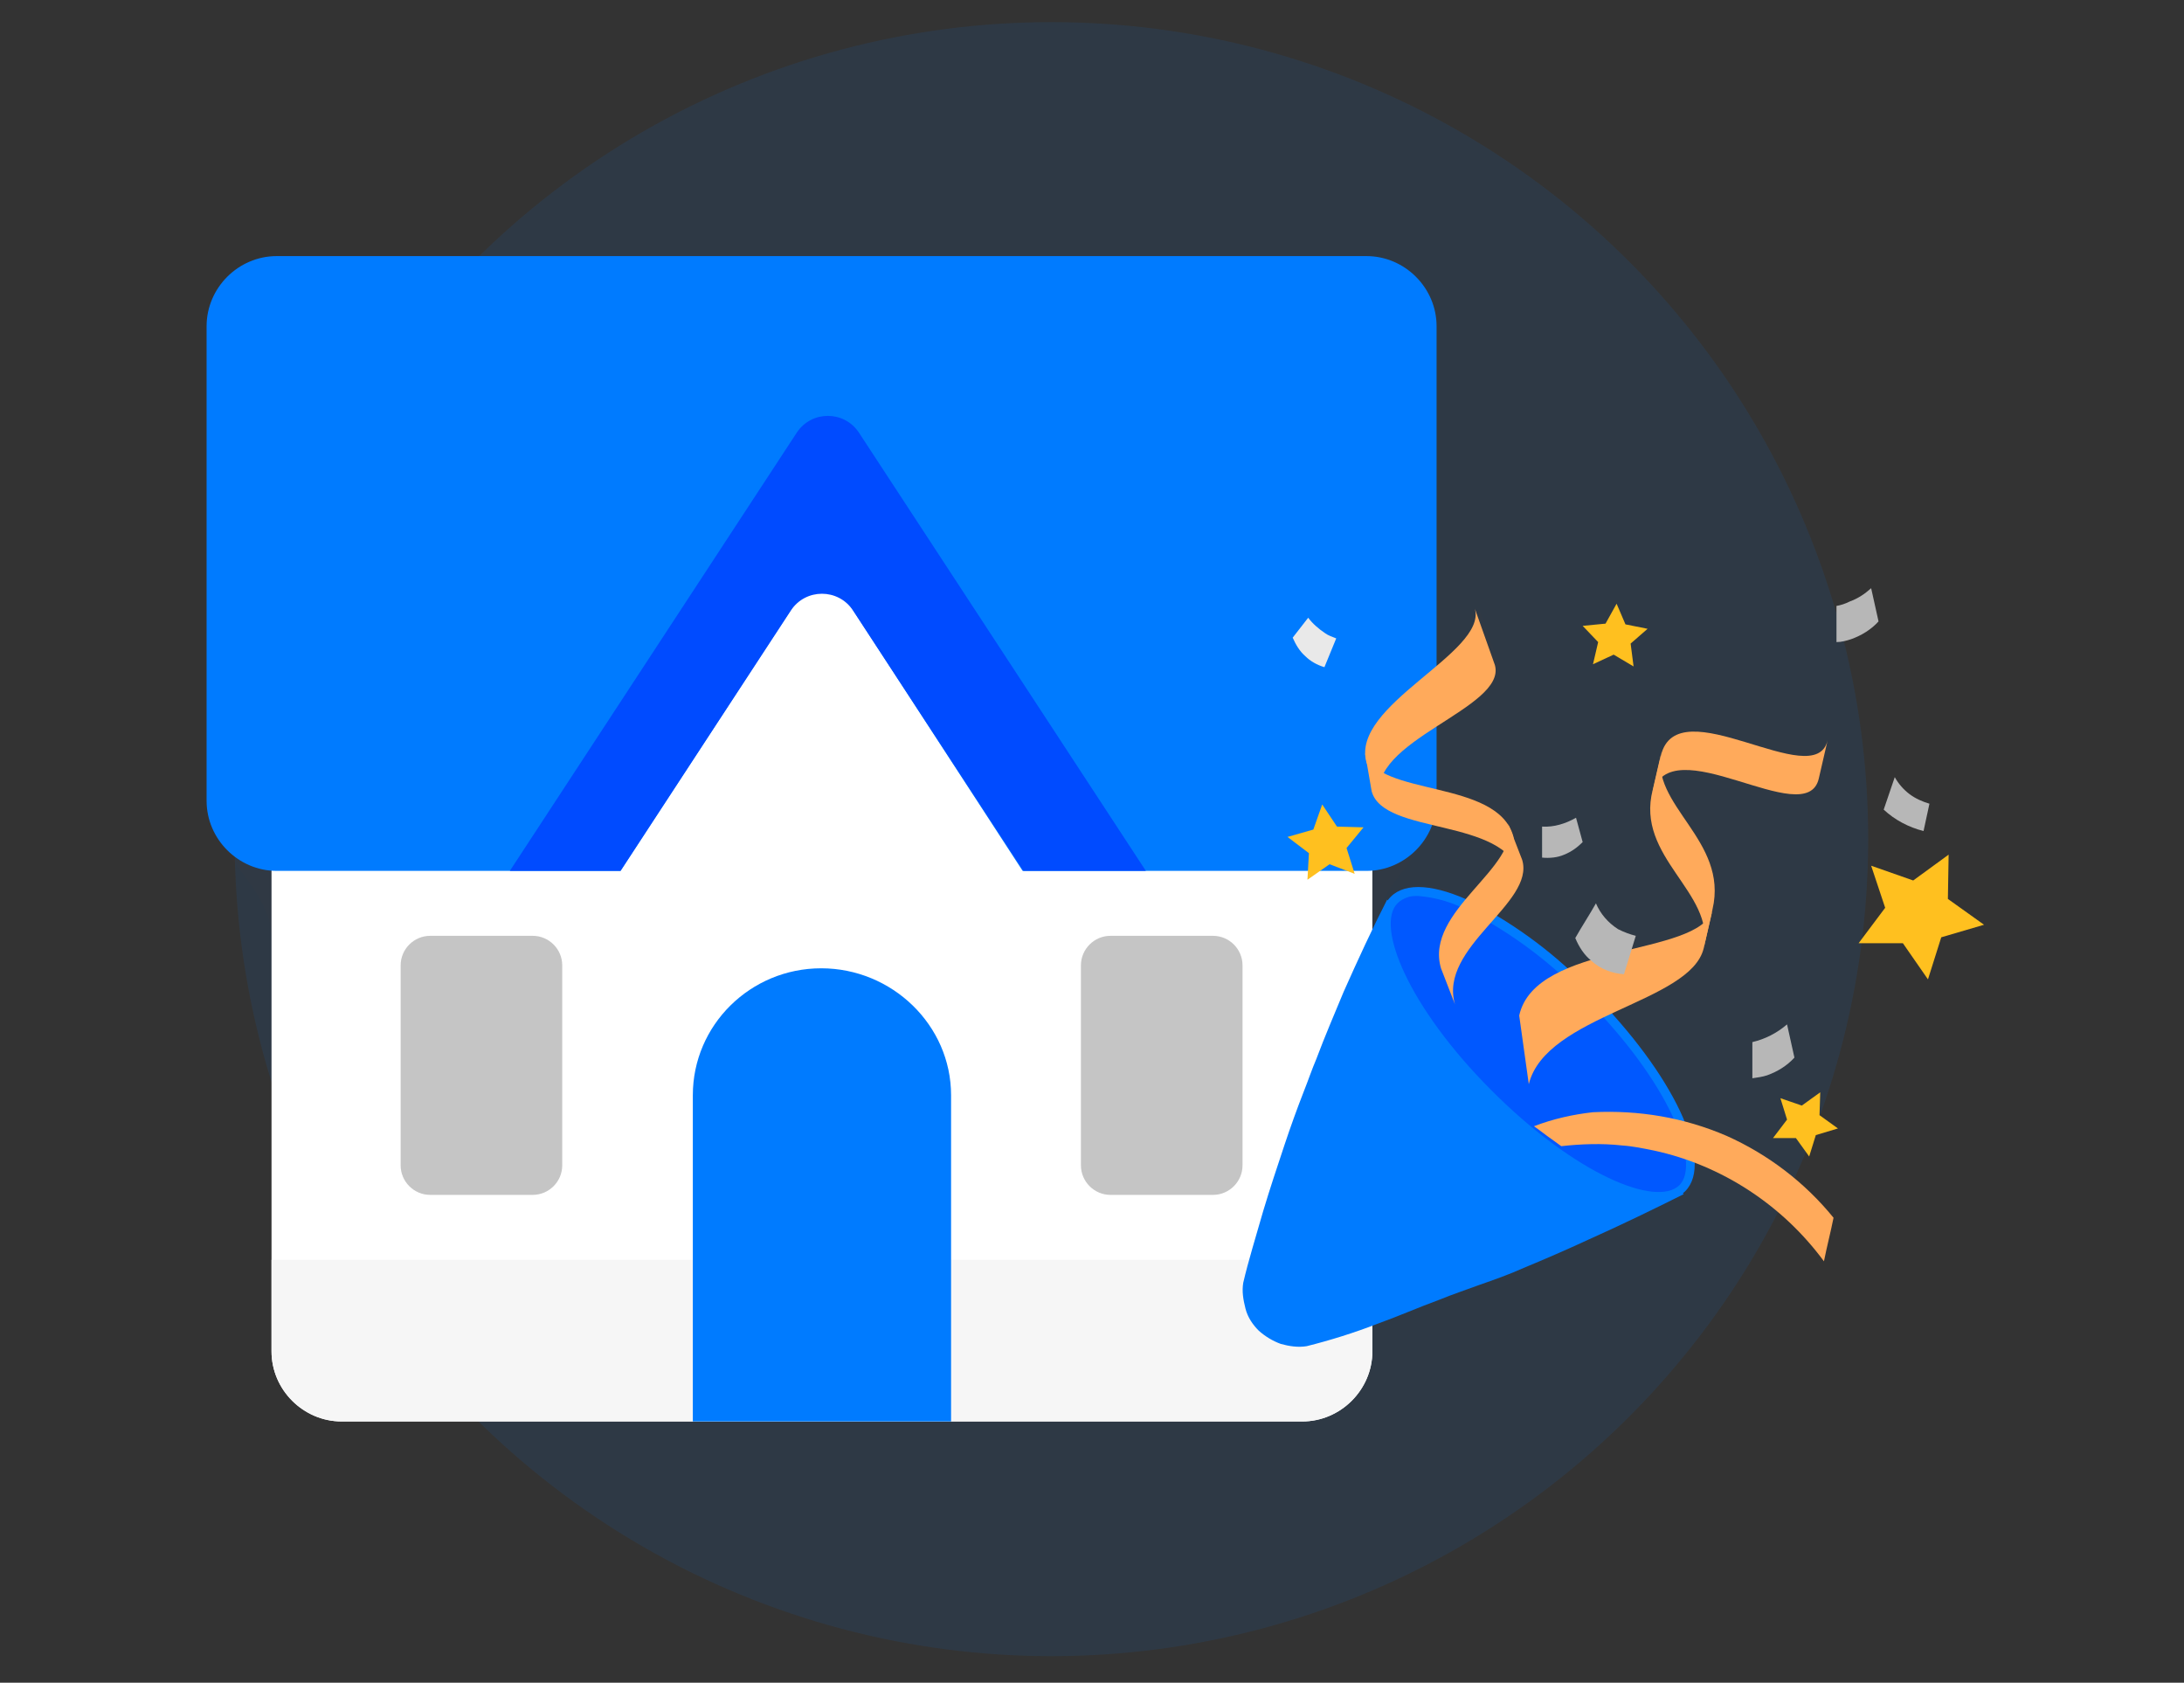 <?xml version="1.0" encoding="utf-8"?>
<!-- Generator: Adobe Illustrator 26.5.0, SVG Export Plug-In . SVG Version: 6.00 Build 0)  -->
<svg version="1.1" id="Layer_1" xmlns="http://www.w3.org/2000/svg" xmlns:xlink="http://www.w3.org/1999/xlink" x="0px" y="0px"
	 viewBox="0 0 296 228" style="enable-background:new 0 0 296 228;" xml:space="preserve">
<rect x="0" y="0" width="296" height="228" fill="#333333" stroke="none"/>
<style type="text/css">
	.st0{opacity:9.000000e-02;fill:#007BFF;enable-background:new    ;}
	.st1{fill-rule:evenodd;clip-rule:evenodd;fill:#FF0000;fill-opacity:1.000000e-02;}
	.st2{fill:#FFFFFF;}
	.st3{fill:#F6F6F6;}
	.st4{fill:#007BFF;}
	.st5{opacity:0.8;fill:#B7B7B7;enable-background:new    ;}
	.st6{fill:#004BFF;}
	.st7{fill:#0058FF;}
	.st8{fill:#FFC01F;}
	.st9{fill:#FFAA5B;}
	.st10{fill:#B7B7B7;}
	.st11{fill:#E9E9E9;}
</style>
<circle class="st0" cx="142.5" cy="113.7" r="110.7"/>
<g>
	<path shape-rendering="crispEdges" class="st1" d="M186,127c0-5.1,4.7-9.2,7.4-13.5c0.9-1.4,1.4-3.1,1.4-4.9V44.2
		c0-5.2-4.3-9.5-9.5-9.5H37.5c-5.2,0-9.5,4.3-9.5,9.5v64.4c0,1.8,0.5,3.5,1.4,4.9c2.6,4.3,7.4,8.5,7.4,13.5v43.7v12.4
		c0,0.7,0.1,1.3,0.2,1.9c0.9,4.3,4.7,7.6,9.3,7.6h130.2c5.2,0,9.5-4.3,9.5-9.5v-12.4V127z"/>
</g>
<path class="st2" d="M186,183.1c0,5.2-4.3,9.5-9.5,9.5H46.3c-5.2,0-9.5-4.3-9.5-9.5V65.4H186V183.1z"/>
<path class="st3" d="M36.8,170.7H186v12.4c0,5.2-4.3,9.5-9.5,9.5H46.3c-5.2,0-9.5-4.3-9.5-9.5V170.7z"/>
<path class="st4" d="M128.9,192.6v-44.2c0-9.5-8-17.2-17.6-17.2s-17.4,7.7-17.4,17.2v44.2H128.9z"/>
<path class="st5" d="M146.5,130.8c0-2.2,1.8-4,4-4h13.9c2.2,0,4,1.8,4,4v27.1c0,2.2-1.8,4-4,4h-13.9c-2.2,0-4-1.8-4-4V130.8z
	 M54.3,130.8c0-2.2,1.8-4,4-4h13.9c2.2,0,4,1.8,4,4v27.1c0,2.2-1.8,4-4,4H58.3c-2.2,0-4-1.8-4-4V130.8z"/>
<path class="st4" d="M194.7,108.5c0,5.2-4.3,9.5-9.5,9.5h-46.6l-27.2-41.8L84.1,118H37.5c-5.2,0-9.5-4.3-9.5-9.5V44.2
	c0-5.2,4.3-9.5,9.5-9.5h147.7c5.2,0,9.5,4.3,9.5,9.5V108.5z"/>
<path class="st6" d="M69.1,118h15l23.1-35.3c2-3,6.4-3,8.4,0l23.1,35.3h16.6l-38.9-59.4c-2-3-6.4-3-8.4,0L69.1,118z"/>
<g>
	<path shape-rendering="crispEdges" class="st1" d="M254.6,84.2c-1,1.1-2.3,1.9-3.7,2.4c-0.6,0.2-1.3,0.4-2,0.4v-4.9
		c0.6-0.1,1.2-0.3,1.8-0.6c1.1-0.4,2-1,2.9-1.8L254.6,84.2z M217.5,84.6l-3.1,0.3l2.1,2.3l-0.7,3l2.8-1.3l2.7,1.6l-0.4-3.1l2.3-2
		l-3-0.6L219,82L217.5,84.6z M226,162.8l0.8-0.4l0,0c0.4-0.1,0.7-0.3,1-0.5l0.4-0.2l0,0c0.1-0.1,0.2-0.2,0.4-0.3
		c0.9-0.9,1.3-2.2,1.3-3.8c6.9,2.7,12.9,7.3,17.4,13.3c0.3-1.4,0.6-2.8,1-4.3l0.4-1.6c-3.9-4.8-8.9-8.6-14.5-11.1
		c-1.8-0.8-3.6-1.4-5.5-1.9c-1.8-4.3-5.2-9.5-9.9-14.7c0.6-0.3,1.2-0.6,1.8-0.8c5.1-2.3,9.8-4.5,10.6-7.9l1.2-5.2c0,0.1,0,0.1,0,0.2
		v-0.2c1.2-5-1.3-8.7-3.7-12.1c-1.4-2-2.7-3.9-3.2-6c2.3-1.8,6.8-0.5,11.1,0.8c4.8,1.5,9.3,2.8,10.2-0.6l1.2-5.2
		c-0.8,3.4-5.3,2-10.1,0.6c-5.4-1.6-11.1-3.4-12.4,1.3c0-0.1,0-0.2,0.1-0.4l-1.2,5.2c-1.3,4.9,1.2,8.5,3.5,11.9c1.4,2,2.8,4,3.3,6.2
		c-1.9,1.6-5.6,2.5-9.6,3.4l0,0l-0.2,0.1l0.6-1.9c-0.9-0.1-1.7-0.4-2.4-0.9c-1.3-0.8-2.4-2-3-3.5c-0.9,1.6-1.9,3.1-2.8,4.7
		c0.4,1.2,1.2,2.2,2.1,3c-1.1,0.3-2.1,0.7-3.1,1.1c-3-2.7-6.2-5.1-9.6-7.1c2.3-2.6,4.2-5.1,3.4-7.6l-1.2-3.3l0,0
		c-0.1-0.4-0.2-0.7-0.4-1.1l-0.2-0.6c0,0.1,0.1,0.2,0.1,0.3c-1.8-3.1-6.3-4.2-10.6-5.2l0,0l0,0c-2.4-0.6-4.7-1.1-6.3-2
		c1.4-2.6,4.8-4.7,8-6.8c4-2.6,7.8-5,7.1-7.8l-2.7-7.6c0.8,2.8-2.9,5.8-6.7,9c-4,3.4-8.3,6.9-8.2,10.7c0-0.1,0-0.1-0.1-0.2l0.1,0.4
		c0,0.3,0.1,0.6,0.2,0.9l0,0l0.7,3.8c0.8,2.8,4.7,3.7,8.9,4.7c3.3,0.8,6.8,1.6,9,3.4c-0.8,1.6-2.2,3.1-3.6,4.8
		c-0.5,0.6-1,1.2-1.5,1.8c-4.7-2.1-8.3-2.2-10.1-0.4c-0.2,0.2-0.3,0.4-0.5,0.6l0,0l-0.1,0.2c-0.1,0.1-0.2,0.3-0.2,0.5
		c-1.9,3.7-3.7,7.6-5.6,11.8c-1.3,2.9-2.5,5.9-3.7,9.1c-0.5,1.2-0.9,2.3-1.4,3.5l0,0l0,0c-0.1,0.3-0.2,0.6-0.3,0.8
		c-0.9,2.4-1.7,4.8-2.6,7.2c-1,3-2,6.1-2.9,9l0,0c-1.1,3.5-2,6.7-2.7,9.7c-0.2,1.2-0.1,2.4,0.3,3.5s1,2.1,1.8,3
		c0.8,0.8,1.8,1.5,3,1.8c1.1,0.4,2.3,0.5,3.5,0.3c3.2-0.8,6.4-1.8,9.5-3c1.4-0.5,2.8-1.1,4.2-1.7l0,0c1.4-0.6,2.8-1.1,4.3-1.7
		c1.7-0.7,3.5-1.4,5.4-2c2-0.7,4-1.5,6-2.3c2.9-1.2,5.9-2.5,8.7-3.8C219,166.2,222.7,164.4,226,162.8z M174.5,113.4l3.5-1l1.2-3.4
		l2,3l3.6,0.1l-2.3,2.8l1.1,3.5l-3.4-1.3l-3,2.1l0.2-3.6L174.5,113.4z M244.2,149.8l-2.9-1l1,2.9l-1.9,2.5h3.1l1.8,2.5l0.9-2.9
		l3-0.9l-2.5-1.8l0.1-3.1L244.2,149.8z M253.6,117.3l5.7,2l4.8-3.5l-0.1,6l4.9,3.5l-5.8,1.7l-1.8,5.7l-3.4-4.9h-6l3.6-4.8
		L253.6,117.3z M212,115.8c0.9-0.4,1.8-0.9,2.5-1.7l-0.8-3.3c-1.4,0.9-3,1.3-4.6,1.2v4.2C210,116.3,211.1,116.2,212,115.8z
		 M176.9,88.9c-0.7-0.7-1.3-1.5-1.7-2.5l2-2.8c0.6,0.8,1.4,1.6,2.3,2.1c0.5,0.3,1,0.6,1.5,0.7l-1.6,3.9
		C178.5,90.1,177.6,89.6,176.9,88.9z M243.2,143.3c-1,1.1-2.3,1.9-3.7,2.4c-0.6,0.2-1.3,0.4-2,0.4v-4.9c1.7-0.4,3.3-1.2,4.7-2.4
		L243.2,143.3z M255.3,109.7c1.5,1.5,3.4,2.5,5.4,2.9l0.8-3.8c-1-0.2-1.9-0.7-2.7-1.3c-0.8-0.6-1.5-1.4-2-2.3L255.3,109.7z"/>
</g>
<path class="st4" d="M228.2,161.8c-3.8,1.9-8.3,4.1-13,6.2c-2.8,1.3-5.8,2.6-8.7,3.8c-2,0.9-4,1.6-6,2.3c-1.9,0.7-3.7,1.3-5.4,2
	c-3,1.1-5.7,2.3-8.5,3.3c-3.1,1.2-6.3,2.2-9.5,3c-1.2,0.2-2.4,0-3.5-0.3c-1.1-0.4-2.1-1-3-1.8c-0.8-0.8-1.5-1.8-1.8-3
	s-0.5-2.3-0.3-3.5c0.7-3,1.7-6.2,2.7-9.7l0,0c0.9-3,1.9-6,2.9-9c0.8-2.4,1.7-4.9,2.6-7.2c0.6-1.5,1.1-3,1.7-4.4
	c1.2-3.2,2.5-6.2,3.7-9.1c2-4.5,3.9-8.6,5.9-12.5C201.4,135.3,214.8,148.5,228.2,161.8z"/>
<path class="st7" d="M228,161c3.7-3.7-2-15.5-12.8-26.3s-22.5-16.5-26.3-12.8c-3.7,3.7,2,15.5,12.8,26.3
	C212.6,159,224.3,164.7,228,161z"/>
<path class="st4" d="M224.8,162.7c-5.5,0-14.7-5.3-23.5-14.1c-11.2-11.2-16.8-23.1-12.8-27.1c2-2,6-1.7,11.2,0.8
	c5.9,3.1,11.3,7.1,15.9,12c11.2,11.2,16.8,23.1,12.8,27.1c-0.5,0.5-1.1,0.8-1.7,1C226.1,162.7,225.5,162.8,224.8,162.7z
	 M192.2,121.4c-0.5,0-1,0-1.5,0.2s-0.9,0.4-1.3,0.8c-3,3,1.4,14,12.8,25.4c11.4,11.4,22.3,15.8,25.4,12.8c3-3-1.4-14-12.8-25.4
	c-4.5-4.7-9.8-8.7-15.6-11.7C197,122.3,194.7,121.6,192.2,121.4z"/>
<path class="st8" d="M214.5,84.8l3.1-0.3l1.5-2.7l1.2,2.8l3,0.6l-2.3,2l0.4,3.1l-2.7-1.6l-2.8,1.3l0.7-3L214.5,84.8z"/>
<path class="st8" d="M174.5,113.4l3.5-1l1.2-3.4l2,3l3.6,0.1l-2.3,2.8l1.1,3.5l-3.4-1.3l-3,2.1l0.2-3.6L174.5,113.4z"/>
<path class="st8" d="M241.3,148.8l2.9,1l2.5-1.8l-0.1,3.1l2.5,1.8l-3,0.9l-0.9,2.9l-1.8-2.5h-3.1l1.9-2.5L241.3,148.8z"/>
<path class="st8" d="M253.6,117.3l5.7,2l4.8-3.5l-0.1,6l4.9,3.5l-5.8,1.7l-1.8,5.7l-3.4-4.9h-6l3.6-4.8L253.6,117.3z"/>
<path class="st9" d="M223.9,107.6c2.3-9.4,20.9,5.2,22.6-2.1l1.2-5.2c-1.7,7.3-20.4-7.3-22.6,2.1L223.9,107.6z"/>
<path class="st9" d="M230.9,128.5c1.6-7.6-9.3-12.3-6.9-21.5l1.2-5.2c-1.7,7.3,9.1,12,6.9,21.4L230.9,128.5z"/>
<path class="st9" d="M207.2,146.9c2.3-9.4,21.9-11,23.7-18.4l1.2-5.2c-1.8,6.4-24,4.3-26.2,14.3L207.2,146.9z"/>
<path class="st9" d="M215.9,150.7c-2.7,0.3-5.4,0.9-8,1.9l0,0c1,0.7,1.6,1.2,1.9,1.4c0.4,0.3,1,0.7,1.8,1.3c2.7-0.3,5.5-0.4,8.2-0.1
	c1.5,0.1,2.9,0.4,4.4,0.7c9.2,2,17.4,7.4,23,15c0.4-2,0.9-3.9,1.3-5.9c-3.9-4.8-8.9-8.6-14.5-11.1
	C228.2,151.4,222.1,150.4,215.9,150.7z"/>
<path class="st9" d="M187.1,108.2c-2.1-7.8,17.2-12.2,15.5-18.1l-2.7-7.6c1.6,6-16.9,13-14.7,20.8L187.1,108.2z"/>
<path class="st9" d="M206,118.5c-2.1-7.8-18.5-5.3-20.1-11.3L185,102c1.6,6,17.9,3.5,20.1,11.3L206,118.5z"/>
<path class="st9" d="M197.2,136.1c-2.3-7.8,10.9-13.7,9.1-19.6l-1.9-4.9c1.7,5.9-11.4,11.8-9.1,19.6L197.2,136.1z"/>
<path class="st10" d="M220.1,132c-1.6-0.1-3.2-0.7-4.4-1.8c-1-0.8-1.7-1.9-2.2-3.1c0.9-1.6,1.9-3.1,2.8-4.7c0.6,1.4,1.6,2.6,3,3.5
	c0.8,0.4,1.6,0.7,2.4,0.9L220.1,132z"/>
<path class="st10" d="M214.5,114.1c-0.7,0.7-1.5,1.3-2.5,1.7c-0.9,0.4-2,0.5-3,0.4V112c1.6,0.1,3.2-0.4,4.6-1.2L214.5,114.1z"/>
<path class="st10" d="M254.6,84.2c-1,1.1-2.3,1.9-3.7,2.4c-0.6,0.2-1.3,0.4-2,0.4v-4.9c0.6-0.1,1.2-0.3,1.8-0.6c1.1-0.4,2-1,2.9-1.8
	L254.6,84.2z"/>
<path class="st11" d="M175.2,86.4c0.4,0.9,0.9,1.8,1.7,2.5c0.7,0.7,1.6,1.2,2.6,1.5l1.6-3.9c-0.5-0.2-1.1-0.4-1.5-0.7
	c-0.9-0.6-1.7-1.3-2.3-2.1L175.2,86.4z"/>
<path class="st10" d="M243.2,143.3c-1,1.1-2.3,1.9-3.7,2.4c-0.6,0.2-1.3,0.3-2,0.4v-4.9c1.7-0.4,3.3-1.2,4.7-2.4L243.2,143.3z"/>
<path class="st10" d="M260.7,112.6c-2-0.5-3.9-1.5-5.4-2.9l1.5-4.4c0.5,0.9,1.2,1.7,2,2.3c0.8,0.6,1.7,1,2.7,1.3L260.7,112.6z"/>
</svg>

